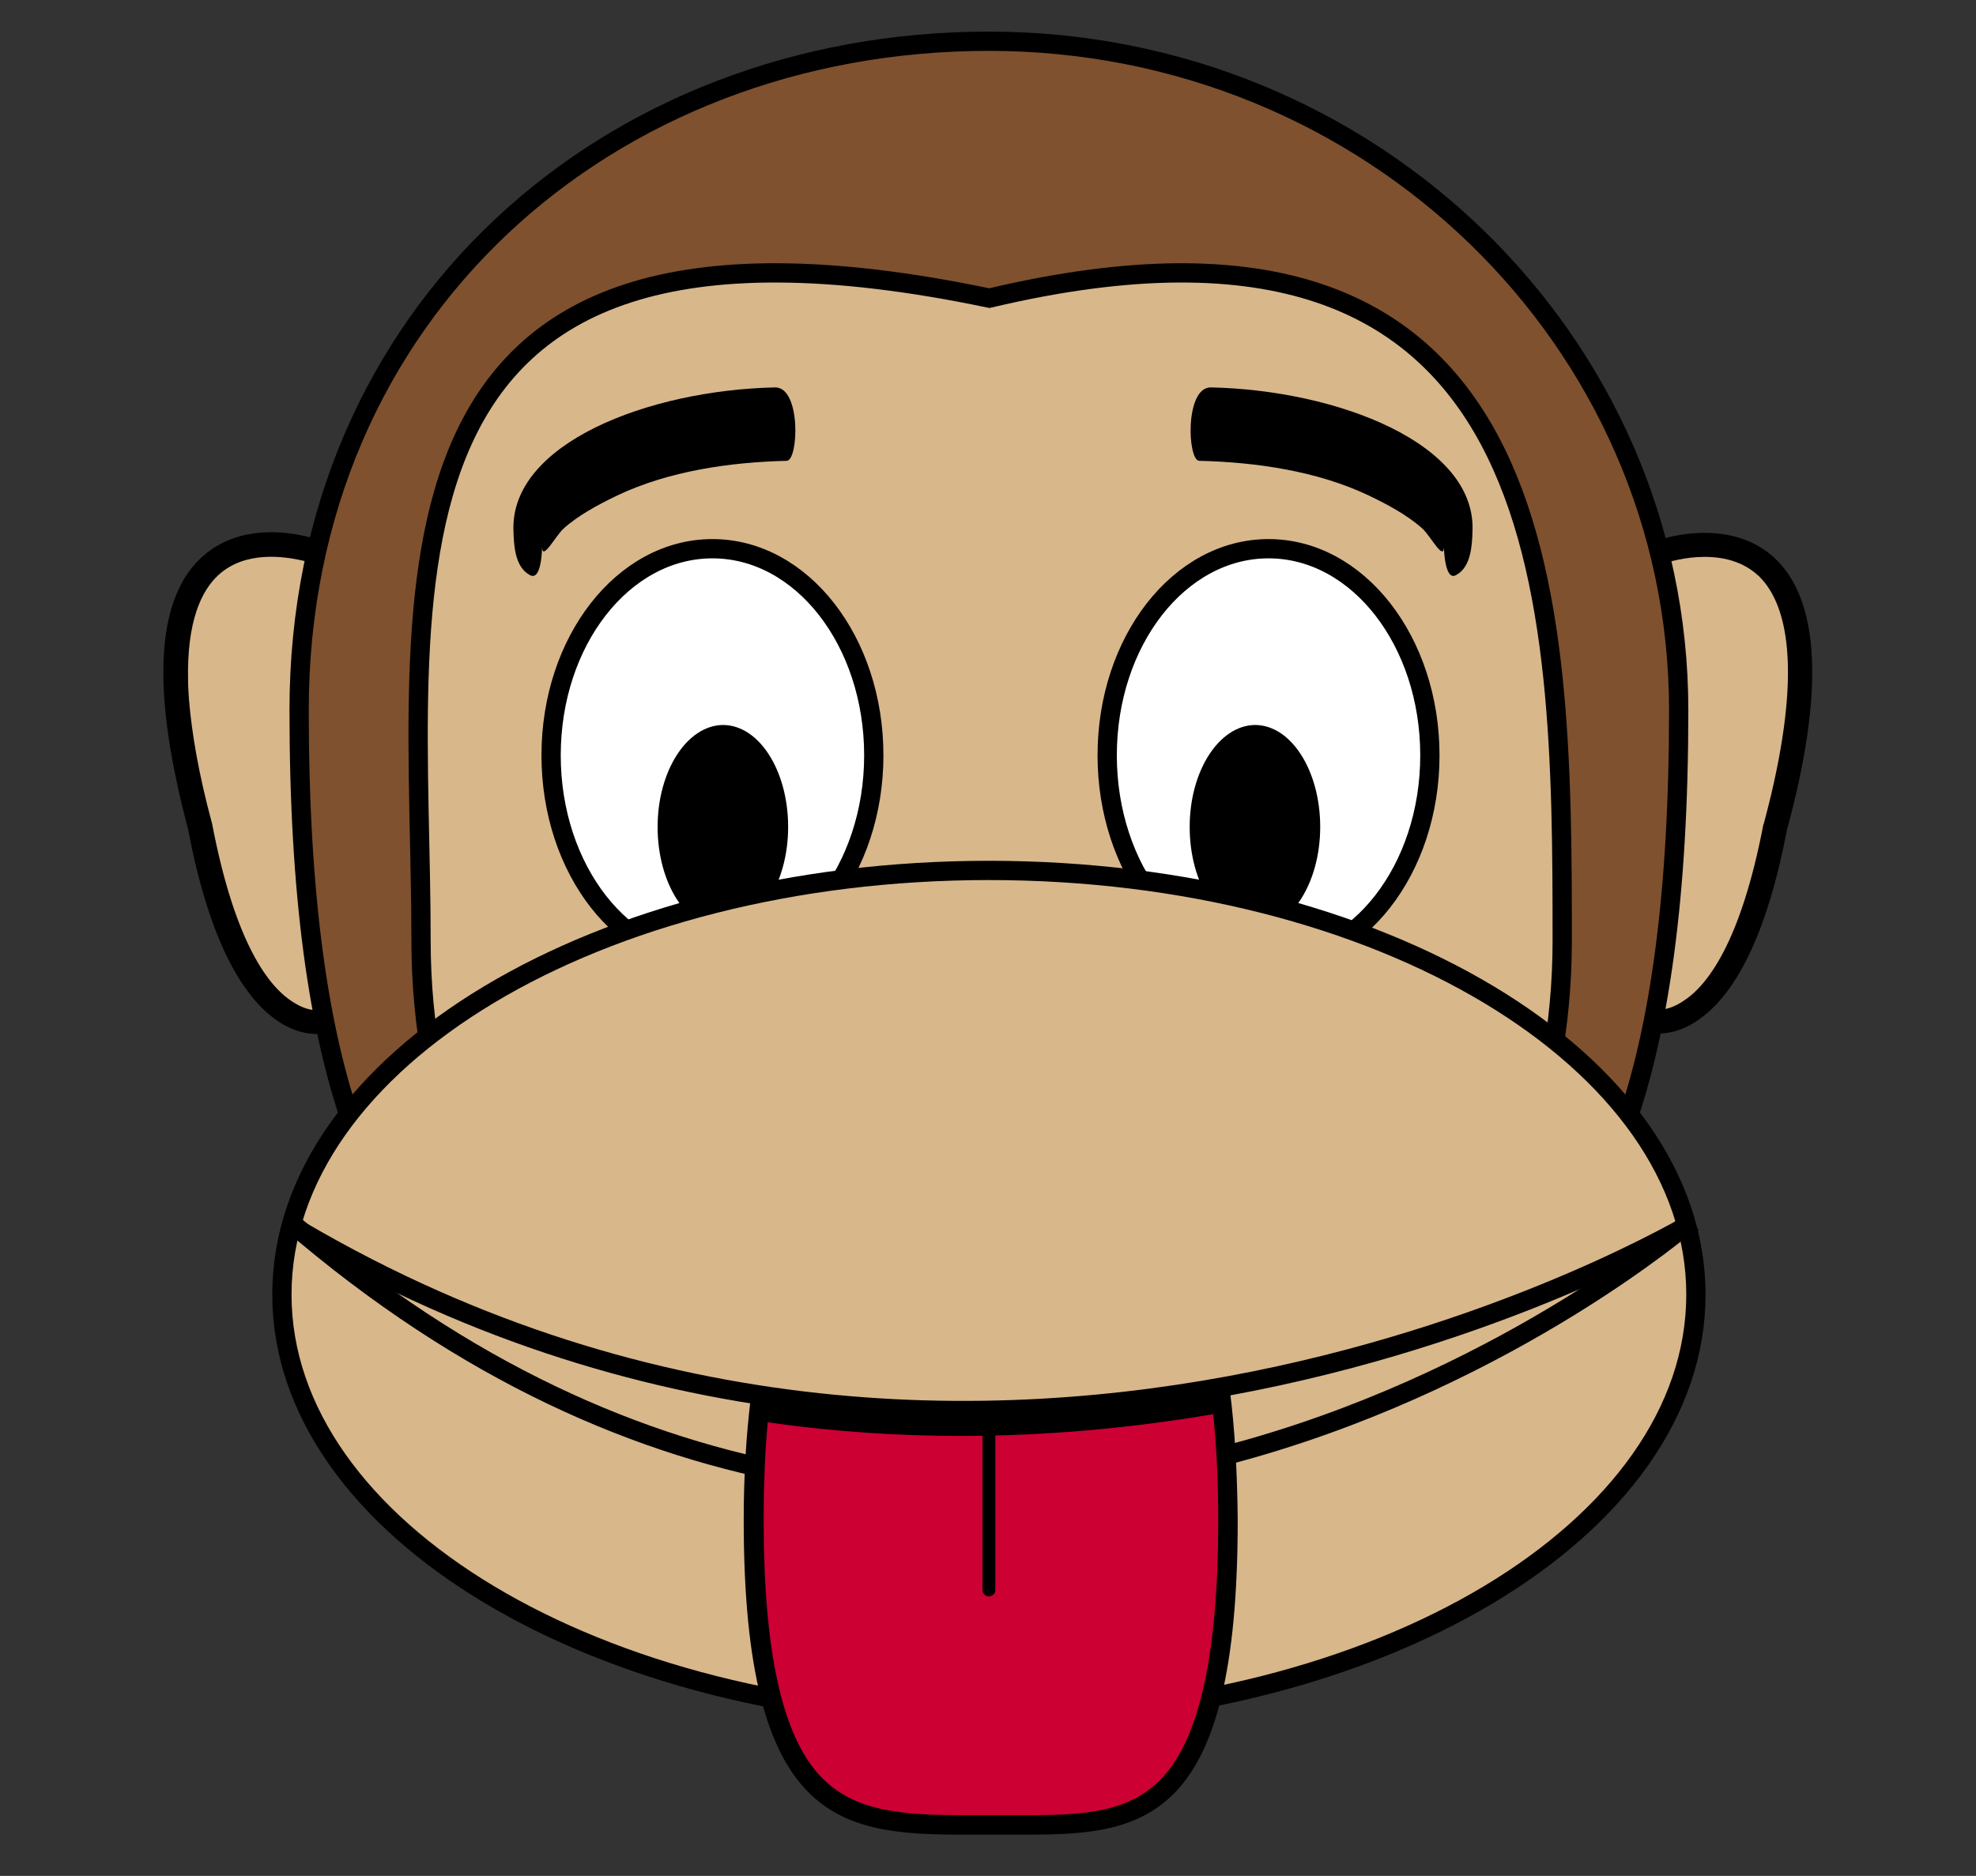 <?xml version="1.0" encoding="utf-8"?>
<!-- Generator: Adobe Illustrator 22.1.0, SVG Export Plug-In . SVG Version: 6.00 Build 0)  -->
<svg version="1.1" id="Layer_1" xmlns="http://www.w3.org/2000/svg" xmlns:xlink="http://www.w3.org/1999/xlink" x="0px" y="0px"
	 viewBox="0 0 436 414" style="enable-background:new 0 0 436 414;" xml:space="preserve">
<rect x="0" y="0" width="436" height="414" fill="#333333" stroke="none"/>
<style type="text/css">
	.st0{fill:#D8B78B;}
	.st1{fill:#7F512E;stroke:#000000;stroke-width:4.252;stroke-miterlimit:10;}
	.st2{fill:#D8B78B;stroke:#000000;stroke-width:4.252;stroke-miterlimit:10;}
	.st3{fill:#FFFFFF;stroke:#000000;stroke-width:4.252;stroke-miterlimit:10;}
	.st4{fill:none;stroke:#000000;stroke-width:4.252;stroke-miterlimit:10;}
	.st5{fill:#CC0033;}
	.st6{fill:none;stroke:#000000;stroke-width:2.835;stroke-linecap:round;stroke-miterlimit:10;}
</style>
<path d="M163.3,308.2c-6.9-0.8-14.3-1.8-21.4-3.2c-3.3-1.3-6.6-2.5-9.8-3.7c-11.1-4.1-20.9-11.2-32.1-14.9c-3.5-1.2-12.1,4-6.2,5.9
	c10.1,3.3,18.8,10,28.7,13.7c0.8,0.3,1.6,0.6,2.3,0.9c-0.3,0.9,0.2,1.7,1.9,2.1c1,0.2,2,0.5,3,0.7c3.6,2.8,8.4,2.8,12.3,5.1
	c0.9,0.5,2.2,0.5,3.5,0.2c4.9,2,9.7,4.1,14.4,6.4c2.4,1.2,10.1,0,9.2-4C168.4,313.7,167.6,308.7,163.3,308.2L163.3,308.2z
	 M346,285.2c-1.7-1.9-4.9-1.1-6.9-0.4c0,0,0,0,0-0.1c-1.5,0.4-4.1,1.7-4.4,3.5c-0.7,0.2-1.4,0.5-2,0.8c-2.7,1.3-5.4,2.3-7.7,4.2
	c-1.8,0-4.3,0.5-6,1.5c-2,0.2-4.9,0.9-6.1,2.1c-0.4-0.1-0.8-0.1-1.2-0.1c-4.4,0-8.7,1.3-12.7,3.2c-0.8,0.4-1.5,1-2,1.7
	c-3.9,0.3-8.1,2.1-11.7,2.4c-1.4,0.1-3,0.6-4.3,1.5c-2.7-0.6-5.6-0.6-7.7,0.1c-2.1,0.7-3.9,1.6-5,3.6c-1,2,0.8,3.7,0.9,5.7
	c0.3,5.7,7.7,3.9,11,2.4c5.9-2.8,12.4-4.3,18.3-6.9c0.7-0.3,1.4-0.8,2-1.5c1.9,0.4,3.8,0.1,5.6-0.7c3-1.3,6.3-2.2,8.9-4.3
	c0.6-0.4,1-1,1.3-1.6c0,0,0.1,0,0.1,0c0.6-0.3,1.5-0.8,2.2-1.5c2-0.4,4-1.2,5.4-1.9c2.4-1.2,5-2.1,7.2-3.5c2.5-1.6,4.8-2.9,7.5-4.2
	c0.1-0.1,0.3-0.2,0.5-0.3c0.5-0.1,1-0.1,1.4-0.2c0.9-0.2,1.8-0.6,2.7-0.9C345,289.3,347.6,287,346,285.2L346,285.2z"/>
<path class="st0" d="M345.3,189.3c1,7.4,2.5,32.4,10.9,36.4c27.4,13.2,37-48.7,40.1-63.7c3-14.8-1.2-49.8-23.7-41.4
	c-0.7,0.3-1.3,0.6-1.7,1c-9.8-4.2-21.1-3.1-24.7,8.9C340.9,148.4,342.7,171.3,345.3,189.3L345.3,189.3z"/>
<path class="st0" d="M89.5,130.6c-3.6-12-14.9-13.1-24.7-8.9c-0.4-0.4-0.9-0.7-1.6-1c-22.5-8.4-26.7,26.5-23.7,41.4
	c3,14.9,12.7,76.8,40.1,63.7c8.5-4.1,9.9-29.1,10.9-36.4C93,171.3,94.8,148.4,89.5,130.6L89.5,130.6z"/>
<path class="st1" d="M370.4,156.7c0-81.5-68.1-147.6-152.2-147.6C134.2,9.1,66,69,66,156.7c0,163.9,68.1,147.6,152.2,147.6
	C302.3,304.4,370.4,320.6,370.4,156.7z"/>
<path class="st2" d="M92.9,207.6c0,75.8,56.4,137.2,125.9,137.2c69.5,0,125.9-61.4,125.9-137.2c0-75.8-0.7-171.6-126.4-141.8
	C75.8,36,92.9,131.8,92.9,207.6L92.9,207.6z"/>
<path class="st3" d="M192.8,166.7c0-25.2-15.9-45.6-35.6-45.6c-19.7,0-35.6,20.4-35.6,45.6s15.9,45.6,35.6,45.6
	C176.8,212.3,192.8,191.9,192.8,166.7z"/>
<path class="st3" d="M315.5,166.7c0-25.2-15.9-45.6-35.6-45.6c-19.7,0-35.6,20.4-35.6,45.6s15.9,45.6,35.6,45.6
	C299.6,212.3,315.5,191.9,315.5,166.7z"/>
<path d="M145.1,182.5c0,12.4,6.4,22.5,14.4,22.5c7.9,0,14.4-10.1,14.4-22.5c0-12.4-6.4-22.5-14.4-22.5
	C151.6,160.1,145.1,170.1,145.1,182.5z"/>
<path d="M262.5,182.5c0,12.4,6.4,22.5,14.4,22.5c7.9,0,14.4-10.1,14.4-22.5c0-12.4-6.4-22.5-14.4-22.5
	C269,160.1,262.5,170.1,262.5,182.5z"/>
<path class="st2" d="M374.2,285.7c0,51.7-69.8,93.6-156,93.6c-86.1,0-156-41.9-156-93.6c0-51.7,69.8-93.6,156-93.6
	C304.4,192.1,374.2,234,374.2,285.7L374.2,285.7z"/>
<path class="st4" d="M63,269.7c155.3,93.6,310.7,0,310.7,0"/>
<path class="st4" d="M64.1,269.7c154.5,133,308.7,0,308.7,0"/>
<path class="st5" d="M226.6,402.8c-1.3,0-2.6,0-3.9,0c-1.4,0-2.7,0-4.1,0l-5.6,0c-13.9,0-25.2-0.6-33.2-8.8
	c-9.2-9.4-13.5-27.9-13.5-58.4c0-8.9,0.4-17,1.2-24.1c14.6,2.2,29.6,3.3,44.5,3.3c18.8,0,38.2-1.7,57.6-5.1
	c0.9,7.5,1.4,16.2,1.4,25.9c0,30.2-4.1,48.6-12.8,58.1C250.4,402.1,239.3,402.8,226.6,402.8L226.6,402.8L226.6,402.8z"/>
<path d="M267.7,312.1c0.7,6.9,1.1,14.7,1.1,23.4c0,29.2-4,47.7-12.2,56.7c-7.2,7.8-17.3,8.4-29.9,8.4c-1.3,0-2.6,0-3.9,0
	c-1.4,0-2.7,0-4.1,0c-1,0-1.9,0-2.8,0c-0.9,0-1.8,0-2.8,0c-13.4,0-24.2-0.6-31.7-8.2c-8.7-8.8-12.9-27.5-12.9-56.9
	c0-7.9,0.3-15.2,0.9-21.6c14,2,28.3,3,42.6,3C230.2,316.9,248.9,315.3,267.7,312.1 M271.4,307.1c-18.3,3.3-38.2,5.5-59.4,5.5
	c-14.9,0-30.5-1.1-46.4-3.6c-0.9,7.5-1.5,16.2-1.5,26.5c0,67.2,21.4,69.4,48.9,69.4c1.8,0,3.7,0,5.6,0c2.7,0,5.4,0,8.1,0
	c26.2,0,46.4-3,46.4-69.4C273,324.4,272.4,315,271.4,307.1L271.4,307.1z"/>
<path d="M70.9,222.9c0,0-2.5,0.6-6-1.6c-5.5-3.3-13-12.9-18.1-39.5c-3-11.1-4.5-20.1-5.1-27.4c-0.1-1.5-0.2-2.8-0.2-4.2
	c-0.3-13.2,3-19.9,6.7-23.3c5.9-5.4,14.5-4.1,18.5-3.2c1.3,0.3,2.2,0.6,2.2,0.6l1.9-5c-0.6-0.2-15.9-5.8-26.2,3.6
	c-9,8.1-10.9,24.7-5.7,49.2c0.7,3.5,1.6,7.1,2.6,10.9c4.3,22.7,11.3,37.1,20.5,42.8c3.2,2,6.1,2.4,7.9,2.4c1.3,0,2.2-0.2,2.4-0.3
	L70.9,222.9L70.9,222.9z"/>
<path d="M391.4,123c-10.3-9.3-25.5-3.8-26.2-3.6l1.9,5c0.1-0.1,12.9-4.6,20.7,2.5c0.4,0.3,0.7,0.7,1.1,1.1c5,5.7,8.7,18.5,1.9,47.4
	c-0.5,2-1,4.1-1.6,6.3c0,0.1,0,0.1-0.1,0.2c-5,26.1-12.4,35.7-17.8,39.1c-3.6,2.4-6.3,1.8-6.3,1.7l-1.5,5.1c0.2,0.1,1.1,0.3,2.4,0.3
	c1.9,0,4.7-0.4,7.9-2.4c9.3-5.7,16.2-20.1,20.5-42.6C402.6,152.6,401.6,132.3,391.4,123L391.4,123z"/>
<path d="M119.6,120.8c0.1,3,2.9-2.4,4.7-4.1c3.2-2.9,7.6-5.3,12-7.4c11.2-5.3,24.6-7.3,37.3-7.6c2.6-0.1,3.2-16.3-2.6-16.2
	c-27.9,0.6-58.6,12.4-57.7,31.8c0.1,2.7,0.2,7.8,3.6,9.6C119.5,128.4,119.6,121.1,119.6,120.8L119.6,120.8z"/>
<path d="M318.6,120.8c-0.1,3-2.9-2.4-4.7-4.1c-3.2-2.9-7.6-5.3-12-7.4c-11.2-5.3-24.6-7.3-37.3-7.6c-2.6-0.1-3.2-16.3,2.6-16.2
	c27.9,0.6,58.6,12.4,57.7,31.8c-0.1,2.7-0.2,7.8-3.6,9.6C318.8,128.4,318.6,121.1,318.6,120.8L318.6,120.8z"/>
<line class="st6" x1="218.2" y1="313.6" x2="218.2" y2="350.9"/>
</svg>
